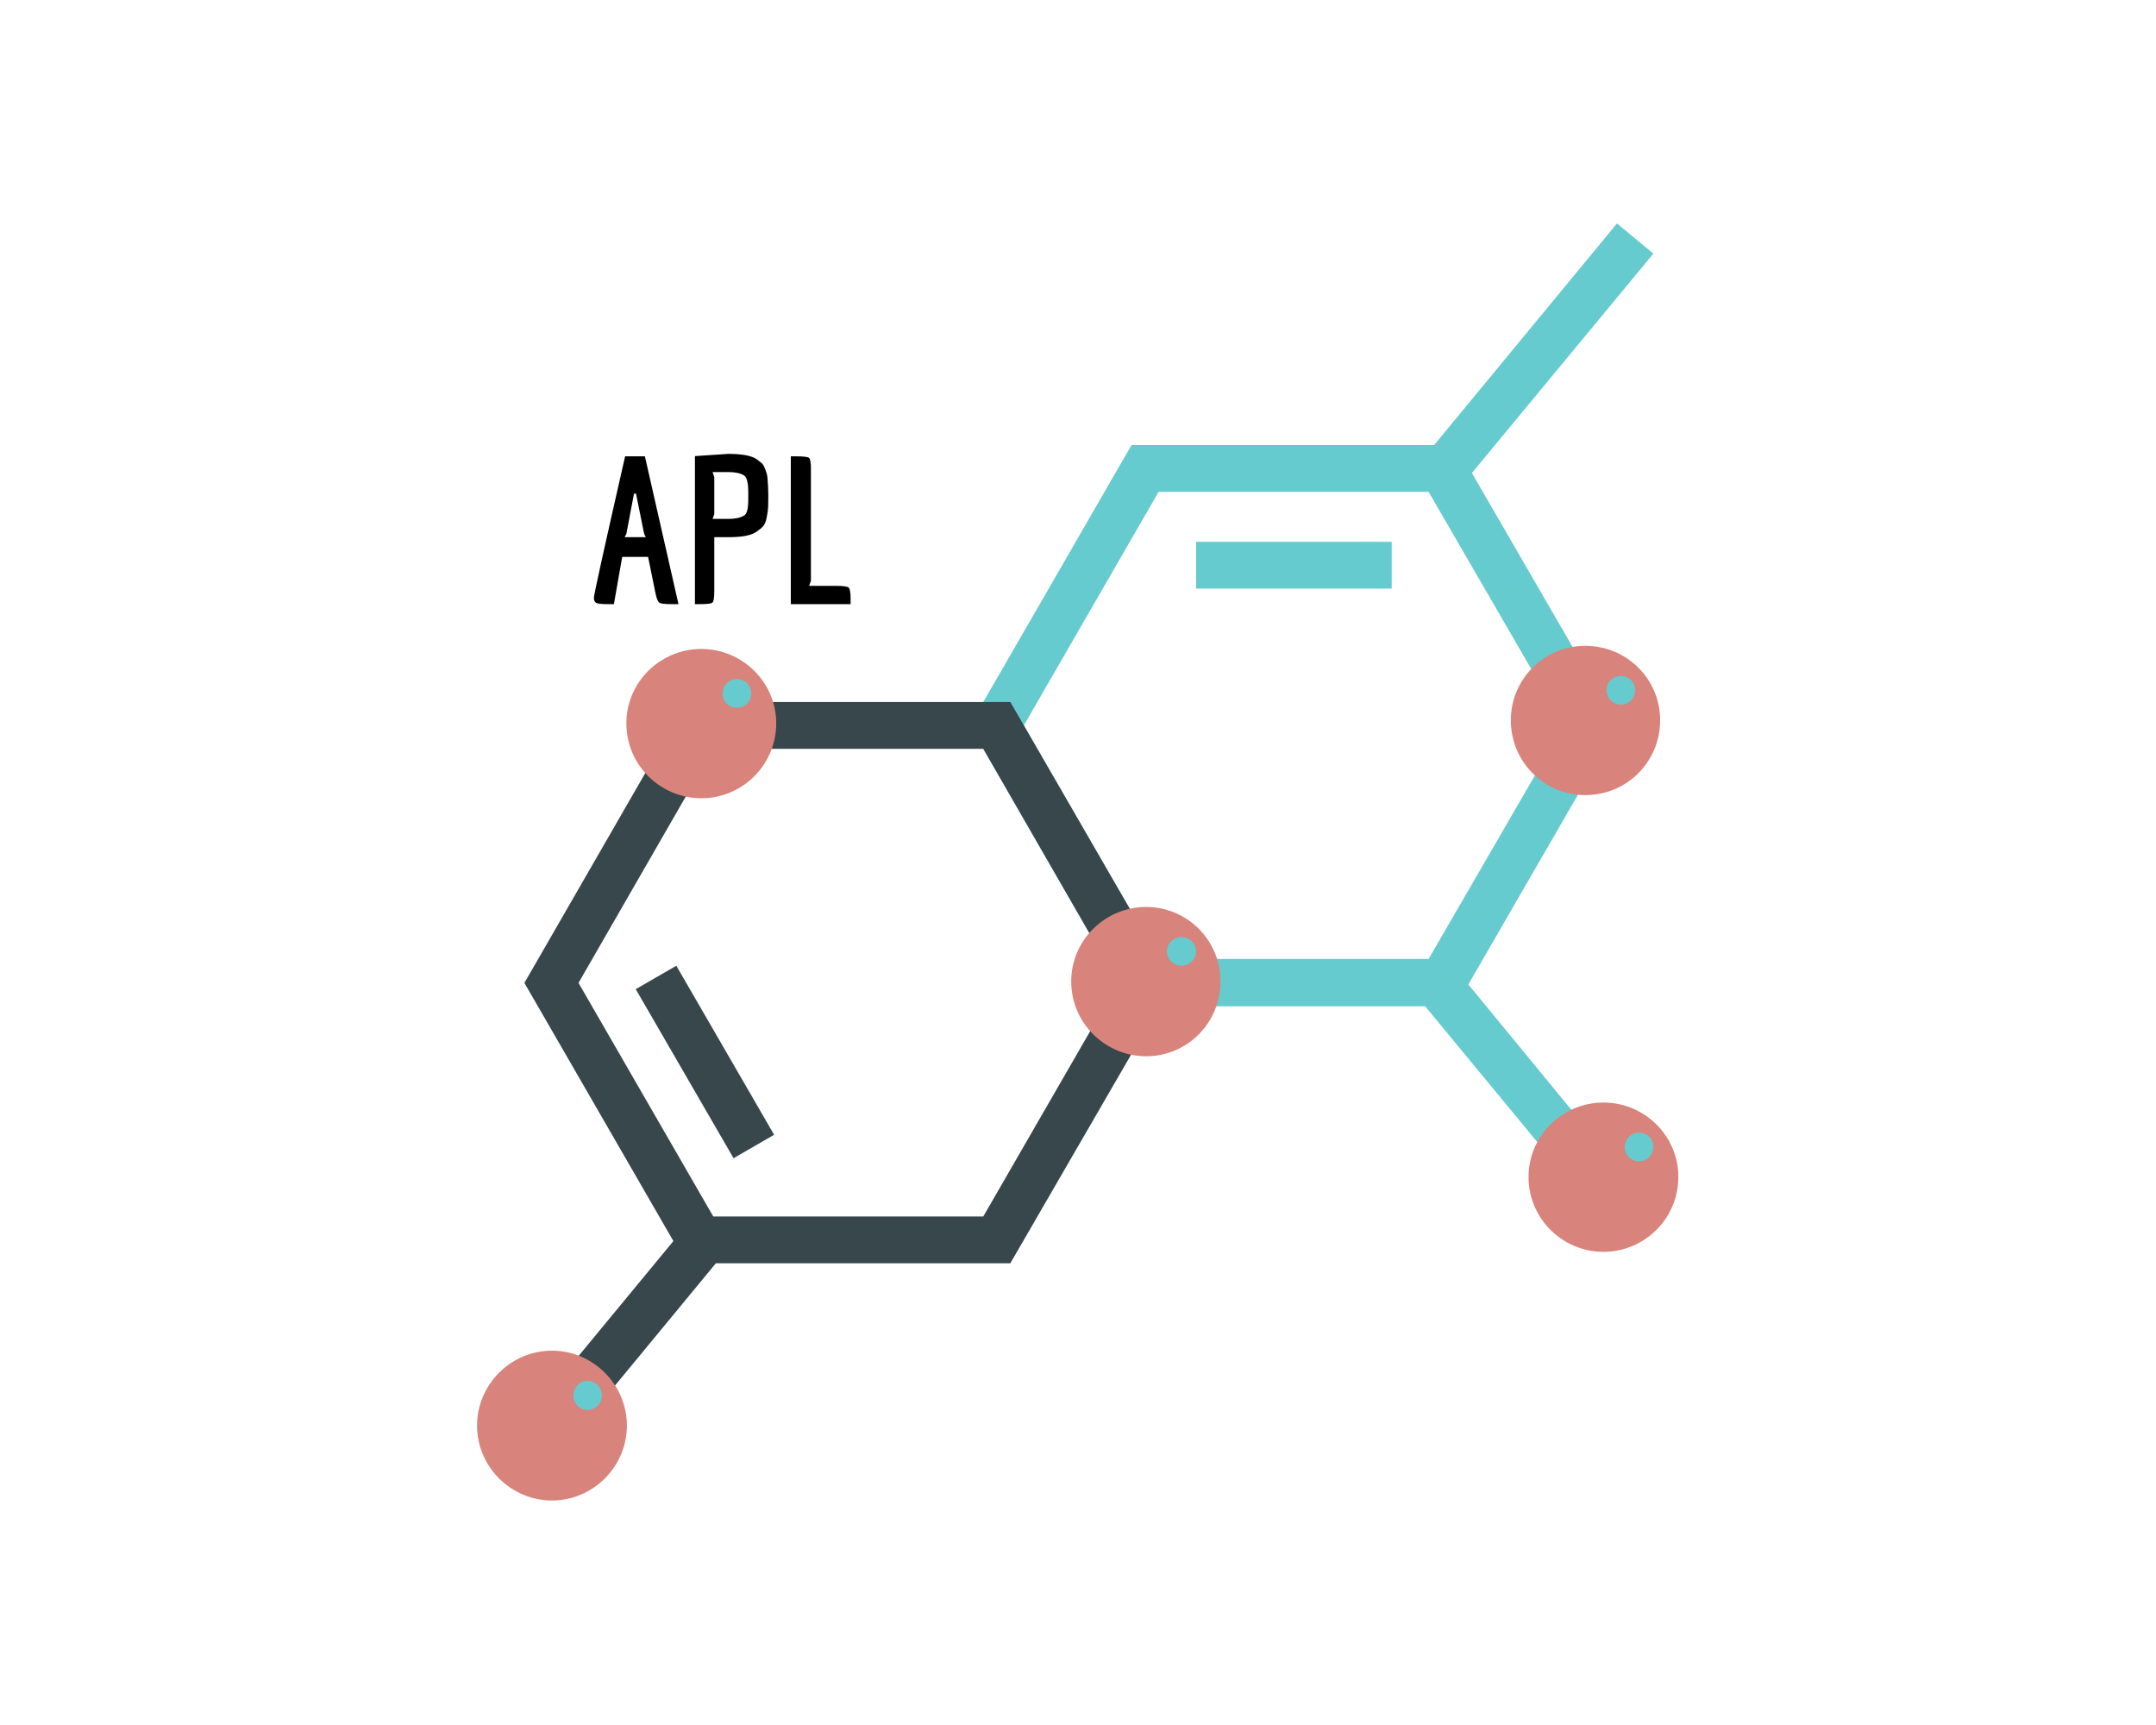 <?xml version="1.0" encoding="UTF-8"?>
<svg xmlns="http://www.w3.org/2000/svg" xmlns:xlink="http://www.w3.org/1999/xlink" width="315pt" height="252pt" viewBox="0 0 315 252" version="1.2">
<defs>
<g>
<symbol overflow="visible" id="glyph0-0">
<path style="stroke:none;" d=""/>
</symbol>
<symbol overflow="visible" id="glyph0-1">
<path style="stroke:none;" d="M 11.969 0 C 10.945 0 10.332 -0.078 10.125 -0.234 C 9.914 -0.398 9.723 -0.93 9.547 -1.828 L 8.516 -6.906 L 4.734 -6.906 L 3.516 0 L 2.812 0 C 1.852 0 1.242 -0.051 0.984 -0.156 C 0.723 -0.27 0.594 -0.531 0.594 -0.938 C 0.594 -1.352 2.113 -8.238 5.156 -21.594 L 8.047 -21.594 L 12.953 0 Z M 6.453 -16.141 L 5.344 -10.297 L 5.094 -9.781 L 8.188 -9.781 C 8.164 -9.801 8.113 -9.895 8.031 -10.062 C 7.957 -10.227 7.922 -10.32 7.922 -10.344 L 6.75 -16.141 Z M 6.453 -16.141 "/>
</symbol>
<symbol overflow="visible" id="glyph0-2">
<path style="stroke:none;" d="M 4.625 -1.828 C 4.625 -0.91 4.531 -0.375 4.344 -0.219 C 4.164 -0.07 3.535 0 2.453 0 L 1.797 0 L 1.797 -21.625 L 6.656 -21.953 C 8.656 -21.953 10.035 -21.695 10.797 -21.188 C 11.078 -20.977 11.312 -20.797 11.5 -20.641 C 11.695 -20.484 11.859 -20.238 11.984 -19.906 C 12.117 -19.57 12.219 -19.301 12.281 -19.094 C 12.352 -18.883 12.398 -18.562 12.422 -18.125 C 12.484 -17.363 12.516 -16.598 12.516 -15.828 C 12.516 -15.055 12.504 -14.473 12.484 -14.078 C 12.461 -13.691 12.395 -13.219 12.281 -12.656 C 12.176 -12.094 12.004 -11.672 11.766 -11.391 C 11.523 -11.117 11.191 -10.844 10.766 -10.562 C 10.023 -10.039 8.664 -9.781 6.688 -9.781 L 4.625 -9.781 Z M 6.688 -12.453 C 7.664 -12.453 8.426 -12.613 8.969 -12.938 C 9.312 -13.133 9.508 -13.66 9.562 -14.516 C 9.582 -14.797 9.594 -15.238 9.594 -15.844 C 9.594 -16.457 9.582 -16.898 9.562 -17.172 C 9.551 -17.441 9.5 -17.75 9.406 -18.094 C 9.312 -18.445 9.164 -18.688 8.969 -18.812 C 8.426 -19.133 7.664 -19.297 6.688 -19.297 L 4.375 -19.297 L 4.625 -18.547 L 4.625 -13.141 L 4.375 -12.453 Z M 6.688 -12.453 "/>
</symbol>
<symbol overflow="visible" id="glyph0-3">
<path style="stroke:none;" d="M 8.344 -2.672 C 9.414 -2.672 10.047 -2.586 10.234 -2.422 C 10.43 -2.266 10.531 -1.727 10.531 -0.812 L 10.531 0 L 1.797 0 L 1.797 -21.594 L 2.547 -21.594 C 3.629 -21.594 4.266 -21.52 4.453 -21.375 C 4.641 -21.227 4.734 -20.691 4.734 -19.766 L 4.734 -3.422 L 4.469 -2.672 Z M 8.344 -2.672 "/>
</symbol>
</g>
<clipPath id="clip1">
  <path d="M 207 32.598 L 242 32.598 L 242 72 L 207 72 Z M 207 32.598 "/>
</clipPath>
<clipPath id="clip2">
  <path d="M 69.699 197 L 92 197 L 92 219.297 L 69.699 219.297 Z M 69.699 197 "/>
</clipPath>
<clipPath id="clip3">
  <path d="M 223.137 161 L 245.199 161 L 245.199 183 L 223.137 183 Z M 223.137 161 "/>
</clipPath>
</defs>
<g id="surface1">
<rect x="0" y="0" width="315" height="252" style="fill:rgb(100%,100%,100%);fill-opacity:1;stroke:none;"/>
<rect x="0" y="0" width="315" height="252" style="fill:rgb(100%,100%,100%);fill-opacity:1;stroke:none;"/>
<g style="fill:rgb(0%,0%,0%);fill-opacity:1;">
  <use xlink:href="#glyph0-1" x="86.175" y="88.258"/>
</g>
<g style="fill:rgb(0%,0%,0%);fill-opacity:1;">
  <use xlink:href="#glyph0-2" x="99.735" y="88.258"/>
</g>
<g style="fill:rgb(0%,0%,0%);fill-opacity:1;">
  <use xlink:href="#glyph0-3" x="113.745" y="88.258"/>
</g>
<path style=" stroke:none;fill-rule:evenodd;fill:rgb(39.999%,79.61%,80.779%);fill-opacity:1;" d="M 165.324 65.012 L 212.684 65.012 L 236.398 105.973 L 212.684 147.008 L 165.324 147.008 L 141.688 105.973 Z M 169.277 71.852 L 149.59 105.973 L 169.277 140.09 L 208.727 140.09 L 228.492 105.973 L 208.727 71.852 L 169.277 71.852 "/>
<path style=" stroke:none;fill-rule:evenodd;fill:rgb(21.57%,27.84%,29.799%);fill-opacity:1;" d="M 74.566 210.16 L 101.855 177.102 L 107.098 181.508 L 79.887 214.492 L 74.566 210.16 "/>
<path style=" stroke:none;fill-rule:evenodd;fill:rgb(21.57%,27.84%,29.799%);fill-opacity:1;" d="M 100.258 102.555 L 147.613 102.555 L 171.328 143.59 L 147.613 184.547 L 100.258 184.547 L 76.617 143.59 Z M 104.211 109.391 L 84.523 143.59 L 104.211 177.711 L 143.66 177.711 L 163.348 143.59 L 143.66 109.391 L 104.211 109.391 "/>
<path style=" stroke:none;fill-rule:evenodd;fill:rgb(84.709%,51.369%,48.239%);fill-opacity:1;" d="M 102.465 94.805 C 108.469 94.805 113.41 99.664 113.41 105.668 C 113.41 111.746 108.469 116.613 102.465 116.613 C 96.457 116.613 91.516 111.746 91.516 105.668 C 91.516 99.664 96.457 94.805 102.465 94.805 "/>
<path style=" stroke:none;fill-rule:evenodd;fill:rgb(39.999%,79.61%,80.779%);fill-opacity:1;" d="M 107.629 99.211 C 108.848 99.211 109.758 100.121 109.758 101.336 C 109.758 102.477 108.848 103.391 107.629 103.391 C 106.492 103.391 105.578 102.477 105.578 101.336 C 105.578 100.121 106.492 99.211 107.629 99.211 "/>
<path style=" stroke:none;fill-rule:evenodd;fill:rgb(84.709%,51.369%,48.239%);fill-opacity:1;" d="M 167.453 132.496 C 173.457 132.496 178.32 137.359 178.32 143.363 C 178.32 149.441 173.457 154.305 167.453 154.305 C 161.449 154.305 156.508 149.441 156.508 143.363 C 156.508 137.359 161.449 132.496 167.453 132.496 "/>
<path style=" stroke:none;fill-rule:evenodd;fill:rgb(39.999%,79.61%,80.779%);fill-opacity:1;" d="M 172.625 136.898 C 173.766 136.898 174.75 137.816 174.75 138.957 C 174.75 140.172 173.766 141.082 172.625 141.082 C 171.484 141.082 170.492 140.172 170.492 138.957 C 170.492 137.816 171.484 136.898 172.625 136.898 "/>
<path style=" stroke:none;fill-rule:evenodd;fill:rgb(84.709%,51.369%,48.239%);fill-opacity:1;" d="M 231.609 94.348 C 237.691 94.348 242.555 99.211 242.555 105.215 C 242.555 111.289 237.691 116.156 231.609 116.156 C 225.605 116.156 220.738 111.289 220.738 105.215 C 220.738 99.211 225.605 94.348 231.609 94.348 "/>
<path style=" stroke:none;fill-rule:evenodd;fill:rgb(39.999%,79.61%,80.779%);fill-opacity:1;" d="M 236.852 98.754 C 237.992 98.754 238.906 99.664 238.906 100.805 C 238.906 102.02 237.992 102.934 236.852 102.934 C 235.637 102.934 234.73 102.02 234.73 100.805 C 234.73 99.664 235.637 98.754 236.852 98.754 "/>
<path style=" stroke:none;fill-rule:evenodd;fill:rgb(39.999%,79.61%,80.779%);fill-opacity:1;" d="M 239.895 174.672 L 211.848 140.551 L 206.527 144.953 L 234.648 179.004 L 239.895 174.672 "/>
<g clip-path="url(#clip1)" clip-rule="nonzero">
<path style=" stroke:none;fill-rule:evenodd;fill:rgb(39.999%,79.61%,80.779%);fill-opacity:1;" d="M 207.969 66.914 L 236.246 32.641 L 241.566 37.051 L 213.215 71.32 L 207.969 66.914 "/>
</g>
<path style=" stroke:none;fill-rule:evenodd;fill:rgb(39.999%,79.61%,80.779%);fill-opacity:1;" d="M 174.75 79.148 L 203.332 79.148 L 203.332 85.988 L 174.75 85.988 L 174.75 79.148 "/>
<g clip-path="url(#clip2)" clip-rule="nonzero">
<path style=" stroke:none;fill-rule:evenodd;fill:rgb(84.709%,51.369%,48.239%);fill-opacity:1;" d="M 80.645 197.316 C 86.652 197.316 91.59 202.254 91.59 208.262 C 91.59 214.266 86.652 219.203 80.645 219.203 C 74.641 219.203 69.699 214.266 69.699 208.262 C 69.699 202.254 74.641 197.316 80.645 197.316 "/>
</g>
<path style=" stroke:none;fill-rule:evenodd;fill:rgb(39.999%,79.61%,80.779%);fill-opacity:1;" d="M 85.816 201.723 C 87.031 201.723 87.945 202.711 87.945 203.852 C 87.945 204.988 87.031 205.98 85.816 205.98 C 84.676 205.98 83.762 204.988 83.762 203.852 C 83.762 202.711 84.676 201.723 85.816 201.723 "/>
<g clip-path="url(#clip3)" clip-rule="nonzero">
<path style=" stroke:none;fill-rule:evenodd;fill:rgb(84.709%,51.369%,48.239%);fill-opacity:1;" d="M 234.27 161.066 C 240.273 161.066 245.215 165.934 245.215 171.938 C 245.215 178.012 240.273 182.875 234.27 182.875 C 228.266 182.875 223.324 178.012 223.324 171.938 C 223.324 165.934 228.266 161.066 234.27 161.066 "/>
</g>
<path style=" stroke:none;fill-rule:evenodd;fill:rgb(39.999%,79.61%,80.779%);fill-opacity:1;" d="M 239.441 165.477 C 240.656 165.477 241.566 166.387 241.566 167.527 C 241.566 168.742 240.656 169.656 239.441 169.656 C 238.301 169.656 237.387 168.742 237.387 167.527 C 237.387 166.387 238.301 165.477 239.441 165.477 "/>
<path style=" stroke:none;fill-rule:evenodd;fill:rgb(21.57%,27.84%,29.799%);fill-opacity:1;" d="M 98.812 141.082 L 113.102 165.777 L 107.176 169.199 L 92.883 144.504 L 98.812 141.082 "/>
</g>
</svg>
